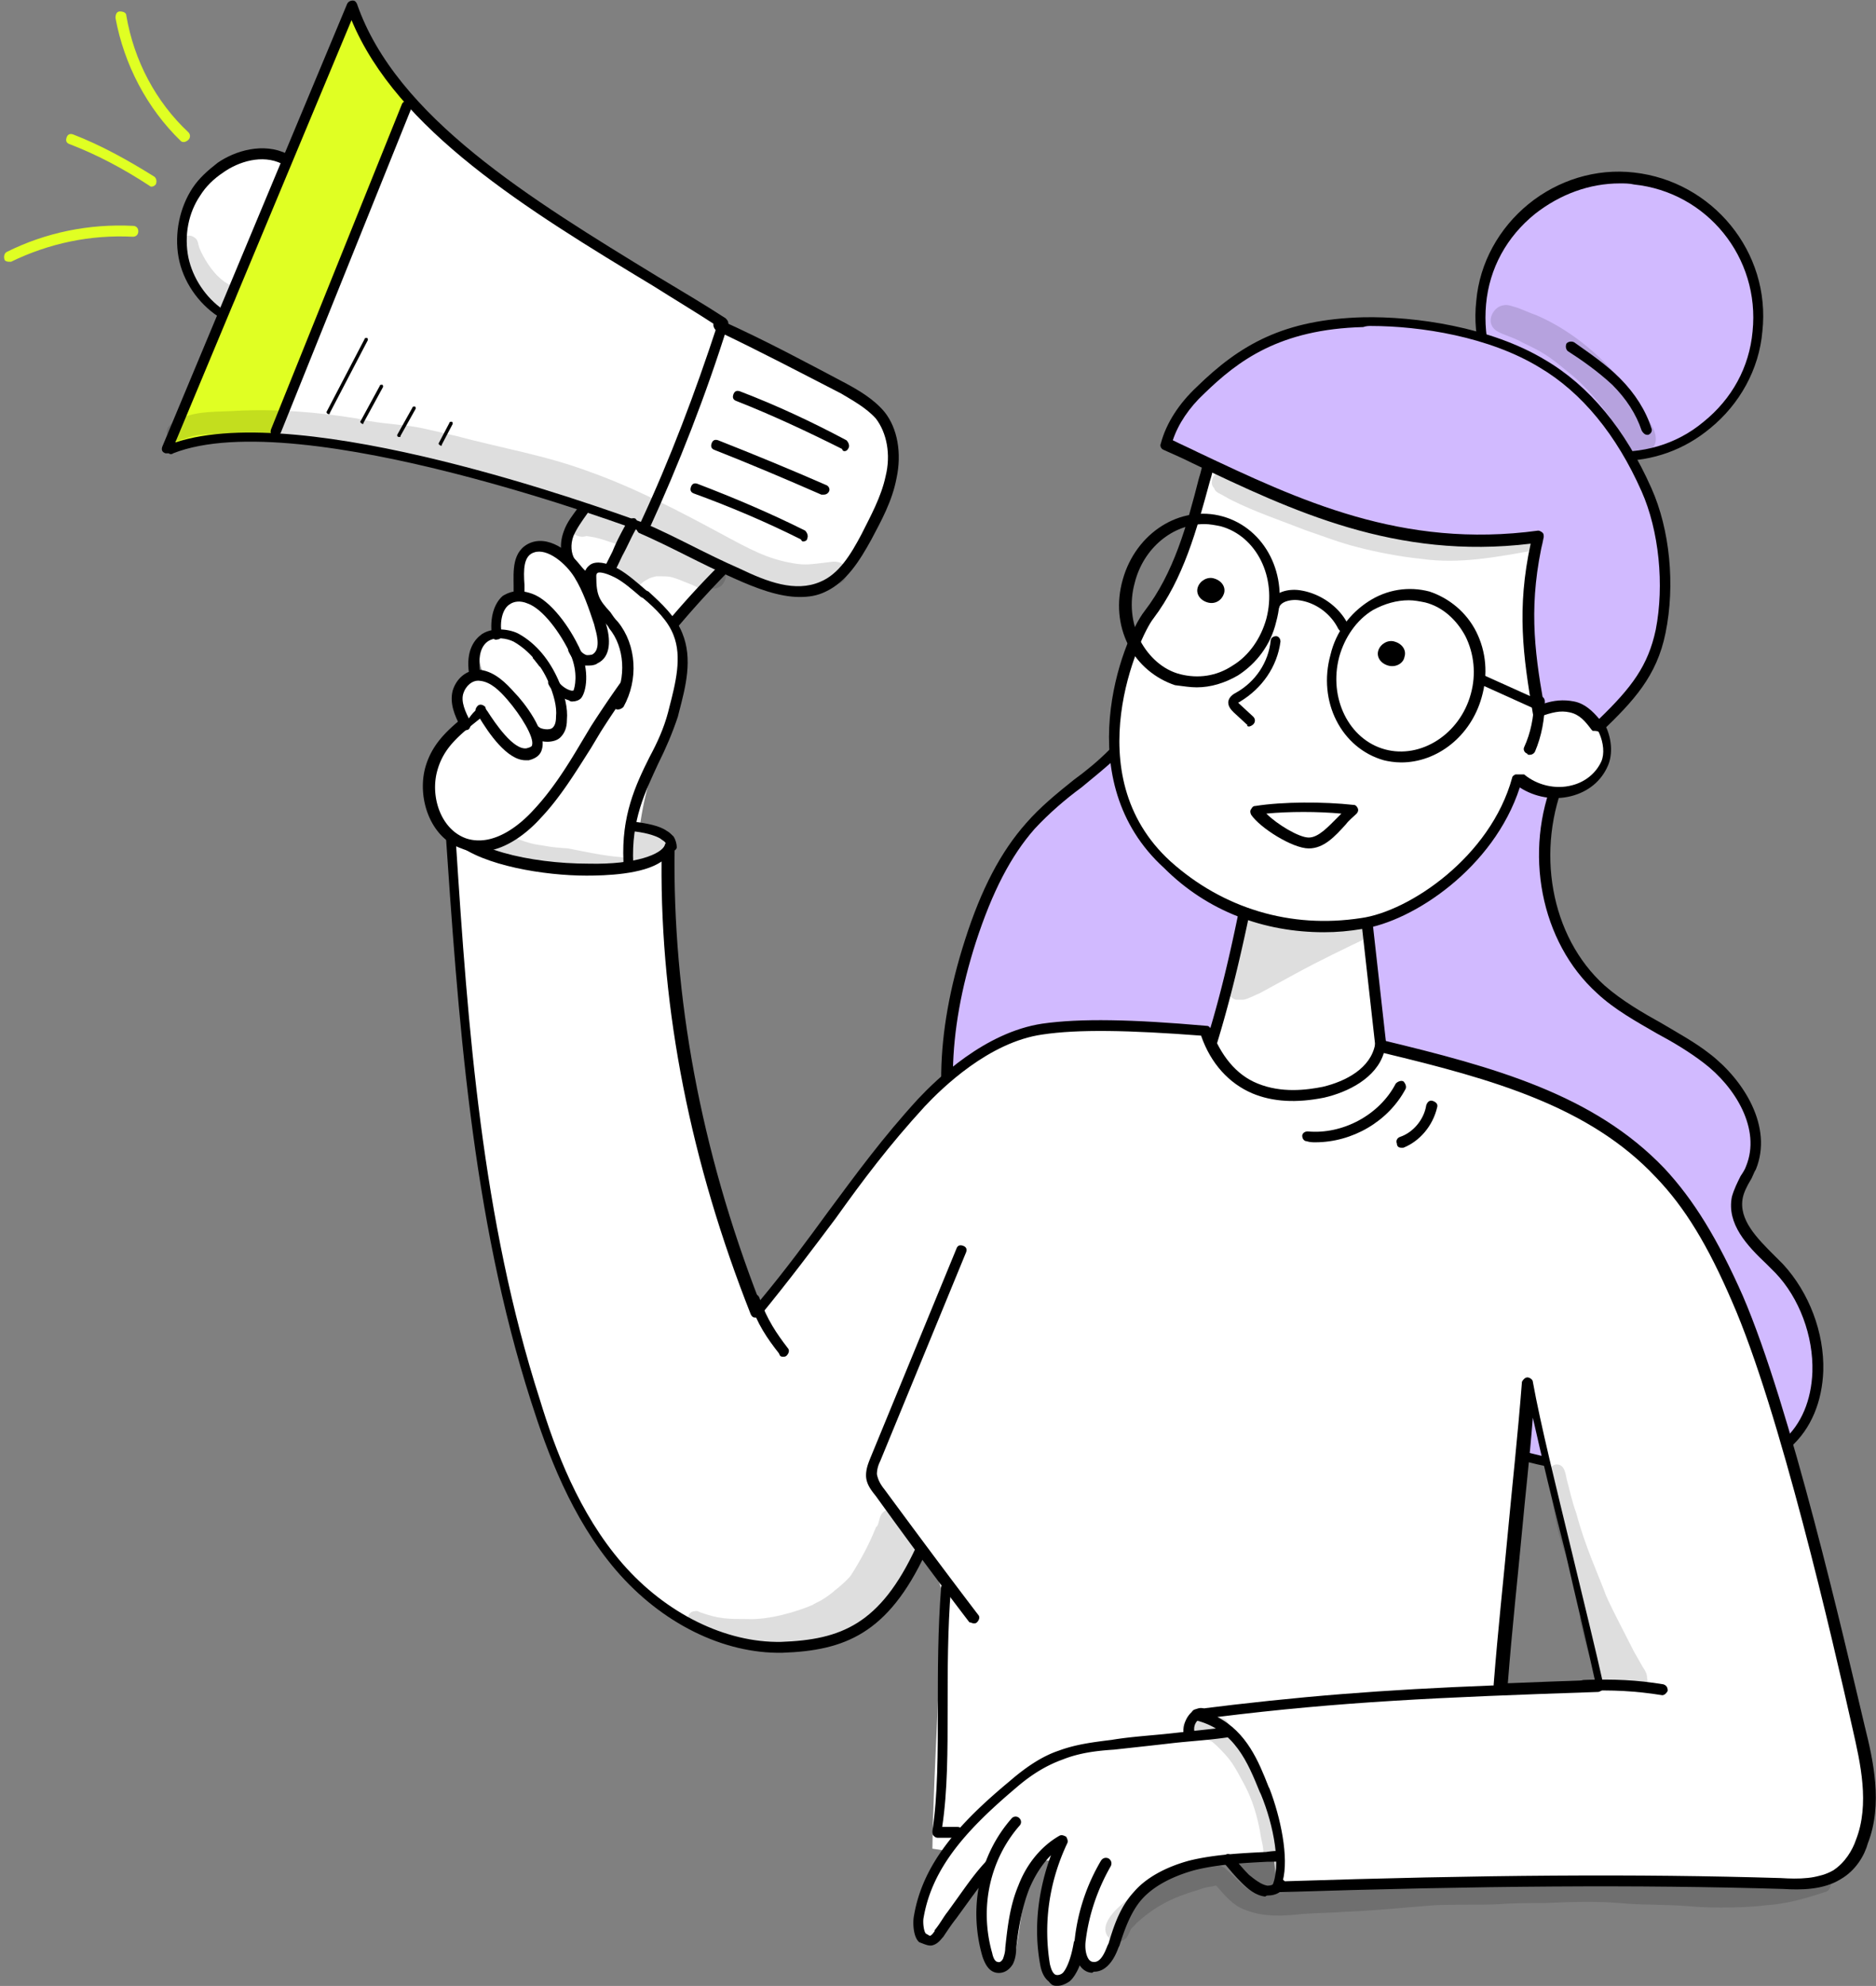 <svg width="414" height="438" fill="none" xmlns="http://www.w3.org/2000/svg"><rect width="100%" height="100%" fill="#808080" stroke="none"/><path d="M344.752 170.557c-6.961 15.603-4.081 35.768 8.642 47.29 6.961 6.242 16.083 9.602 23.525 15.363 7.441 5.762 13.203 15.604 9.602 24.246-.96 2.16-2.401 4.08-2.881 6.481-1.2 6.241 4.801 11.282 9.122 15.843 9.842 10.323 12.243 28.806 1.681 38.649-8.162 7.681-20.885 7.681-32.167 6.721-15.123-1.2-30.967-3.601-43.93-11.522-12.962-7.922-22.084-20.885-27.365-35.048-5.282-14.163-6.722-29.526-6.482-44.649.24-17.284 2.881-35.528 13.203-49.691 10.322-14.163 30.006-22.325 47.05-13.683z" fill="#D1BAFF"/><path d="M371.158 326.59c8.882 0 17.764-1.44 24.005-7.442 4.561-4.08 6.961-10.082 7.202-16.803.24-8.402-3.121-17.284-8.882-23.525l-1.921-1.921c-3.841-3.84-7.921-7.921-6.961-12.722.24-1.201.96-2.641 1.68-3.841.48-.72.72-1.681 1.2-2.401 3.841-9.362-2.64-19.684-10.082-25.445-3.361-2.641-6.961-4.561-10.562-6.721-4.321-2.401-8.882-5.042-12.723-8.402-12.002-10.803-15.363-30.007-8.402-46.09.241-.48 0-1.2-.48-1.44-18.003-9.362-38.408.24-48.25 13.923-8.882 12.002-13.203 28.086-13.443 50.17-.24 17.764 1.921 32.407 6.482 44.89 5.761 15.603 15.603 28.326 27.846 35.767 13.202 8.162 29.286 10.323 44.409 11.763 2.881 0 5.761.24 8.882.24zm-28.086-155.313c-6.962 16.563-3.121 36.488 9.362 47.77 3.841 3.601 8.642 6.241 13.203 8.882 3.6 1.92 7.201 4.081 10.322 6.481 6.961 5.281 12.723 14.643 9.362 22.805-.24.72-.72 1.441-1.2 2.161-.721 1.44-1.441 2.88-1.921 4.561-1.2 6.001 3.361 10.802 7.682 14.883l1.92 1.92c5.281 5.521 8.402 13.923 8.162 21.845-.24 6.241-2.401 11.522-6.481 15.123-7.682 7.202-19.685 7.442-31.207 6.481-14.883-1.2-30.727-3.6-43.449-11.282-11.763-7.202-21.365-19.444-26.886-34.567-4.561-12.243-6.721-26.886-6.481-44.17.24-21.604 4.321-37.208 12.962-48.97 9.602-12.963 28.086-21.845 44.65-13.923z" fill="#000"/><path d="M274.418 98.54c-4.801 24.486-10.562 50.411-28.566 67.695-5.761 5.521-12.723 9.842-18.244 15.843-6.481 7.202-10.322 16.084-13.203 25.446-5.521 17.283-7.681 36.488-.96 53.531 6.721 16.804 24.245 30.247 42.249 28.086 15.843-2.16 28.326-15.603 33.607-30.486 5.281-14.884 4.801-31.447 3.841-47.29-2.881-38.649-8.642-76.577-18.724-112.825z" fill="#D1BAFF"/><path d="M251.373 290.342c1.441 0 2.881 0 4.081-.24 14.883-1.921 28.566-14.163 34.568-31.207 5.521-15.363 5.041-32.167 3.84-47.77-2.88-40.569-9.122-78.497-18.484-112.584-.24-.48-.72-.96-1.2-.96s-.96.48-1.2.96c-5.281 27.126-11.282 50.651-28.326 66.974-2.401 2.401-5.041 4.561-7.682 6.481-3.601 2.881-7.441 6.002-10.562 9.602-5.521 6.242-9.842 14.404-13.443 25.686-6.721 20.884-6.961 39.128-.96 54.252 6.961 17.043 23.285 28.806 39.368 28.806zm23.045-186.76c8.882 32.887 14.643 68.895 17.284 107.543.96 15.363 1.68 31.687-3.841 46.81-5.761 16.323-18.724 27.846-32.647 29.766-16.323 2.161-33.847-9.602-40.809-27.366-5.761-14.643-5.521-32.407.961-52.571 3.6-11.042 7.681-18.964 12.962-24.965 3.121-3.361 6.722-6.482 10.323-9.122 2.64-2.161 5.281-4.321 7.921-6.722 16.564-15.603 22.805-37.928 27.846-63.373z" fill="#000"/><path d="M266.016 234.89c4.321-12.243 6.962-24.965 9.843-39.609 5.761-.96 11.762-1.2 17.523-.24 2.641.241 5.521.961 6.962 3.121.96 1.2 1.2 2.881 1.2 4.561 1.2 10.802 2.4 21.365 3.601 32.167 0 .72.24 1.68 0 2.4-.48 1.201-1.441 1.921-2.641 2.401-11.282 6.241-26.886 4.561-36.488-4.801z" fill="#fff"/><path d="M287.621 244.492c5.281 0 10.562-1.2 15.363-4.081 1.2-.72 2.64-1.68 3.121-3.121.48-.96.24-2.16.24-3.12l-3.601-32.167c-.24-1.44-.48-3.361-1.44-5.041-1.681-2.641-5.041-3.361-7.682-3.601-6.001-.72-12.003-.72-18.004.24-.48 0-.96.48-.96.96-2.881 14.883-5.761 27.366-9.842 39.369-.24.48 0 .96.24 1.2 6.001 6.481 14.163 9.362 22.565 9.362zm-1.921-48.971c2.641 0 5.041.24 7.682.481 2.16.24 4.801.96 6.001 2.64.72 1.2.96 2.641.96 3.841l3.601 32.167c0 .72.24 1.44 0 1.92-.24.72-1.2 1.44-2.16 1.921-10.803 6.001-25.446 4.321-34.568-4.081 3.841-11.763 6.722-23.765 9.602-38.168a53.256 53.256 0 018.882-.721z" fill="#000"/><path d="M266.736 101.903c-3.121 11.762-5.761 24.245-13.443 34.087-4.081 5.281-16.803 36.008 4.081 54.972 11.043 10.082 26.166 15.363 42.969 12.722 11.283-1.68 29.527-14.163 34.328-31.926 6.721 5.281 16.083 3.36 18.964-3.361 1.68-3.841-.48-10.562-5.041-12.243-3.601-1.2-4.081-1.44-7.442-.48 1.44-8.642 3.841-17.284 7.682-26.165-4.561-12.963-16.084-23.526-29.047-31.207-4.32-2.64-8.641-5.041-13.442-6.242-13.443-3.84-36.248-2.16-39.609 9.843z" fill="#fff"/><path d="M292.181 205.604c2.881 0 5.521-.24 8.402-.72 11.282-1.68 29.046-13.443 34.807-31.207 3.361 2.161 7.442 2.881 11.283 1.921 3.841-.96 6.721-3.361 8.162-6.722.96-2.16.96-5.281-.24-8.161-1.201-2.641-3.121-4.801-5.522-5.521-3.12-1.201-4.08-1.441-6.481-.961 1.68-8.882 4.081-16.563 7.442-24.245.24-.24.24-.48 0-.96-5.282-14.643-18.964-25.445-29.527-31.927-3.6-2.16-8.401-4.8-13.683-6.481-9.842-2.64-25.205-2.88-34.087 2.16-3.841 2.16-6.001 5.041-6.961 8.402-.48 1.44-.721 2.881-1.201 4.321-2.64 10.322-5.521 20.884-12.002 29.286-5.041 6.482-16.804 37.448 4.321 56.652 9.602 9.602 22.084 14.163 35.287 14.163zm42.729-34.807h-.48c-.48.24-.72.48-.72.72-4.801 17.524-22.805 29.526-33.367 30.967-15.603 2.4-30.487-2.161-42.009-12.483-21.124-19.204-6.721-49.931-3.841-53.531 6.722-8.882 9.602-19.685 12.483-30.247.48-1.44.72-2.88 1.2-4.321.72-2.88 2.641-5.04 6.001-6.961 8.402-4.801 23.045-4.561 32.407-1.92 5.041 1.44 9.602 4.08 13.203 6.24 10.082 6.242 23.285 16.324 28.326 30.247-3.601 8.162-6.001 16.564-7.681 26.166 0 .48 0 .72.48.96.24.24.72.48 1.2.24 3.121-.72 3.361-.72 6.721.48 1.681.72 3.121 2.16 4.081 4.321.96 2.16 1.2 4.561.48 6.241-1.2 2.641-3.6 4.561-6.481 5.281-3.601.961-7.682 0-10.562-2.4h-1.441z" fill="#000"/><path d="M147.909 187.6c.24-1.2-.48-2.16-1.44-2.881-.96-.72-1.92-.96-3.121-1.2-12.962-3.361-26.645-4.081-39.848-2.64-1.2.24-2.881.72-2.881 1.92 0 .48.48 1.2.72 1.68 2.401 2.881 6.242 4.321 9.843 5.282 10.322 3.12 21.364 4.08 31.926 1.2 1.441-.72 4.321-1.201 4.801-3.361z" fill="#fff"/><path d="M309.225 168.155c7.921 0 15.363-5.761 17.763-14.403 1.441-5.041.961-10.082-1.2-14.403-2.16-4.321-6.001-7.441-10.322-8.882-4.561-1.2-9.362-.48-13.443 2.161-4.081 2.64-7.201 6.721-8.402 11.762-2.88 10.323 2.401 20.645 11.763 23.285.96.24 2.4.48 3.841.48zm1.68-35.767c1.2 0 2.401.24 3.601.48 3.841.96 6.961 3.841 8.882 7.442 1.92 3.84 2.4 8.401 1.2 12.722-2.401 8.882-11.042 14.403-18.964 12.243-7.922-2.161-12.483-11.283-10.082-20.405 1.2-4.32 3.841-8.161 7.441-10.322 2.641-1.44 5.281-2.16 7.922-2.16zm-46.81 19.205c3.12 0 6.241-.96 9.122-2.641 4.081-2.64 7.201-6.721 8.401-11.762 2.881-10.322-2.4-20.645-11.762-23.285-9.362-2.641-19.204 3.601-22.085 13.923-1.44 5.041-.96 10.082 1.201 14.403 2.16 4.321 6.001 7.442 10.322 8.882 1.92.24 3.36.48 4.801.48zm1.68-36.008c1.2 0 2.401.24 3.601.48 7.922 2.161 12.483 11.283 10.082 20.405-1.2 4.321-3.841 8.161-7.442 10.322-3.6 2.4-7.681 2.881-11.522 1.92-3.841-.96-6.961-3.841-8.882-7.441-1.92-3.841-2.4-8.402-1.2-12.723 1.92-7.682 8.402-12.963 15.363-12.963z" fill="#000"/><path d="M107.821 157.834a33538.5 33538.5 0 005.761-6.482c3.361-3.84 6.722-7.681 9.843-11.522.24 0 .72 0 .96.24 1.92-1.68 5.281-2.4 8.161-1.92 1.441 1.68 3.361 3.12 5.282 4.561.72.48 1.44 1.2 2.16 1.44.48.24.96.48 1.44.96.24.24.24.24.48.24.241 0 .241.24.481.24 1.68.96 3.12 2.161 4.801 3.361.48.24.96.48 1.2.24v.48c.48 1.44 1.2 7.442-2.641 15.843-3.6 8.162-5.041 17.524-5.281 25.686-7.681 2.4-13.443-.24-21.604-1.68-3.121-.48-6.242-1.201-8.642-2.161-2.401-8.642-4.081-17.524-5.521-26.405l3.12-3.121z" fill="#fff"/><path d="M357.477 100.702c-16.97 0-30.727-13.757-30.727-30.726 0-16.97 13.757-30.727 30.727-30.727 16.969 0 30.726 13.757 30.726 30.727s-13.757 30.726-30.726 30.726z" fill="#D1BAFF"/><path d="M357.475 101.662c7.202 0 14.164-2.4 19.925-7.202 6.481-5.281 10.802-12.963 11.522-21.364 1.921-17.524-11.042-33.128-28.326-35.048-8.402-.96-16.803 1.68-23.285 6.962-6.481 5.28-10.802 12.962-11.522 21.364-.96 8.402 1.68 16.804 6.961 23.285 5.281 6.481 12.963 10.802 21.365 11.523 1.2.48 2.4.48 3.36.48zm0-61.213c.961 0 2.161 0 3.121.24 16.084 1.68 27.846 16.083 26.166 32.407-.72 7.921-4.561 14.883-10.803 19.924-6.001 5.04-13.683 7.201-21.604 6.481-7.922-.72-14.883-4.56-19.924-10.802-5.041-6.001-7.202-13.683-6.482-21.605.72-7.921 4.561-14.883 10.802-19.924 5.522-4.32 12.003-6.721 18.724-6.721z" fill="#000"/><path d="M339.711 156.634c-2.401-14.163-3.601-24.005-.24-38.648-33.127 4.561-57.132-8.642-82.098-20.405 1.201-4.56 4.081-8.642 7.442-12.002 8.642-8.162 17.764-14.643 36.008-14.883 12.722-.24 28.566 2.64 39.368 9.121 10.802 6.482 18.244 17.044 23.045 27.846 3.841 8.642 5.281 20.645 3.121 31.207-1.921 8.882-6.482 14.163-13.683 21.124-1.681-1.92-3.121-3.84-5.762-4.56-2.4-.481-4.32.24-7.201 1.2z" fill="#D1BAFF"/><path d="M352.914 161.435c.24 0 .48 0 .72-.24 6.721-6.482 12.002-12.003 13.923-21.605 2.16-10.562.96-22.805-3.121-31.927-5.761-12.963-13.683-22.565-23.525-28.326-12.003-7.201-28.566-9.602-40.089-9.362-17.523.48-27.125 6.001-36.727 15.363-3.841 3.601-6.722 7.922-7.922 12.483-.24.48 0 1.2.72 1.44 2.16.961 4.321 1.921 6.241 2.881 22.085 10.562 44.89 21.365 74.656 17.764-3.12 14.403-1.68 24.725.48 37.448 0 .24.24.72.48.72.241.24.721.24.961 0 2.88-.96 4.561-1.44 6.721-.96 2.161.48 3.361 1.92 4.801 3.841l.24.24c.72 0 .96 0 1.441.24 0 0 0-.24 0 0zm-50.411-89.54c11.042 0 26.165 2.401 37.208 9.123 9.362 5.52 17.043 14.883 22.564 27.365 3.841 8.642 5.042 20.645 3.121 30.487-1.68 7.922-5.281 12.723-12.482 19.684-1.441-1.68-3.121-3.361-5.522-3.841-2.4-.48-4.561-.24-6.721.48-2.161-12.242-3.361-22.324 0-36.728 0-.48 0-.72-.24-.96s-.72-.48-.96-.48c-30.007 4.081-52.812-6.721-75.136-17.284-1.921-.96-3.601-1.68-5.522-2.64 1.201-3.6 3.601-7.202 6.962-10.322 7.442-7.202 16.563-14.163 35.047-14.643.721-.24 1.201-.24 1.681-.24z" fill="#000"/><path d="M138.31 151.112c.24-3.36-.72-6.721-2.881-9.602-1.2-1.68-2.88-3.12-3.841-5.041-.96-1.92-.96-4.561.721-5.761 1.2-.72 2.64-.72 3.84-.48 3.361.72 6.242 3.121 8.642 5.761 1.441 1.681 3.121 3.121 3.841 5.281.72 1.681 1.2 3.841 1.44 5.762 0 1.2.24 2.4-.24 3.6-.72 1.441-2.16 2.401-3.6 3.361-1.681.72-3.361 1.44-5.041 1.2-1.921-.72-3.121-2.4-2.881-4.081z" fill="#fff"/><path d="M288.82 187.12c3.36 0 5.761-2.641 8.161-5.281.721-.96 1.681-1.68 2.401-2.401.24-.24.48-.72.24-1.2s-.48-.72-.96-.72c-6.482-.72-15.604-.72-21.605.24-.48 0-.72.24-.96.72-.24.24-.24.72 0 1.2 1.92 2.881 9.122 7.442 12.723 7.442zm7.201-7.682l-.72.721c-2.16 2.16-4.321 4.561-6.481 4.561-2.161 0-6.962-2.881-9.362-5.282 5.041-.48 11.282-.48 16.563 0z" fill="#000"/><path d="M331.309 371.24c2.161-24.486 4.081-42.009 6.242-66.495 2.88 16.564 12.002 49.451 15.603 67.215-35.288 1.2-58.333 2.16-88.819 6.241 5.761 4.561 10.562 10.802 13.203 17.284 2.64 6.721 3.601 13.923 4.321 20.884 37.688-1.2 74.656-1.92 111.624-.72 4.08.24 8.641.24 12.002-1.92 2.641-1.681 4.561-4.321 5.521-7.202 3.121-7.922 1.201-16.803-.72-25.205-5.761-24.726-16.803-71.295-26.886-94.58-4.321-10.083-9.602-19.685-17.043-27.606-15.844-16.564-39.129-22.565-61.933-27.846-.961 5.521-6.962 8.882-12.483 10.322-5.041 1.2-10.322 1.2-15.123-.96-4.801-1.921-8.642-6.002-11.043-12.723-17.283-1.68-28.326-1.44-36.007-.48-10.082 1.44-19.925 8.882-26.646 16.323-14.163 15.364-21.365 28.326-36.248 46.09-12.722-32.167-20.164-66.494-19.444-102.502-3.121 7.202-43.929 6.482-48.25-5.041 2.88 42.729 5.761 86.179 18.724 126.987 4.081 13.203 9.602 26.166 18.484 36.728 8.882 10.562 22.084 18.004 36.007 17.764 13.683-.48 22.565-4.081 31.447-21.124 1.44 2.4 3.121 4.801 3.841 7.681 0 18.244-1.68 39.609-1.92 57.372 40.568 6.482 83.297.961 124.106-1.68.96-12.483.72-24.485 1.44-34.807z" fill="#fff"/><path d="M309.943 144.87c.48-1.44-.48-2.88-2.16-3.36-1.44-.48-3.121.48-3.601 1.92s.48 2.881 2.161 3.361c1.68.48 3.36-.48 3.6-1.921zm-39.846-13.922c.48-1.44-.48-2.881-2.16-3.361-1.441-.48-3.121.48-3.601 1.921-.48 1.44.48 2.88 2.16 3.36 1.681.481 3.121-.48 3.601-1.92zm-58.812 274.379c.72 0 1.2-.48 1.2-1.2s-.48-1.2-1.2-1.2h-3.361c1.201-7.922 1.201-16.804 1.201-26.166 0-8.402 0-17.284.72-26.405 0-.721-.48-1.201-.96-1.201-.721 0-1.201.48-1.201.96-.72 9.362-.72 18.244-.72 26.646 0 9.842 0 19.204-1.2 27.126 0 .24 0 .72.24.96s.48.48.96.48h4.321zm64.332-245.092c.24 0 .72-.24.96-.481.48-.48.48-1.2 0-1.68l-3.12-2.881-.24-.24c.24 0 .48-.24.48-.24 4.801-2.88 8.161-7.681 8.881-13.202 0-.721-.48-1.201-.96-1.201-.72 0-1.2.48-1.2.96-.48 4.802-3.361 9.122-7.682 11.523-.48.24-1.68.96-1.68 2.16 0 .961.72 1.681 1.2 2.161l3.121 2.88c-.48 0 0 .241.24.241z" fill="#000"/><path d="M285.46 408.687c-7.442 0-15.123.961-22.325 2.881-2.64.72-5.041 1.44-7.441 2.641-4.801 2.88-7.922 7.921-9.602 13.442-.481 1.201-.721 2.641-1.441 3.841-.72 1.2-1.92 2.161-3.12 2.161-1.441 0-2.641-1.201-2.161-2.401-.72.96-1.2 2.161-1.68 3.361-.48 1.2-1.441 2.16-2.641 2.4-2.16.481-3.841-1.92-4.561-4.08-.96-3.601-.72-7.442 0-11.283.96-5.281 2.401-10.322 4.801-15.123-4.321 1.68-7.201 6.001-8.642 10.562-1.44 4.561-1.68 9.362-2.64 13.923-.48 1.681-1.44 3.841-3.361 3.601-1.44-.24-2.16-1.68-2.64-2.881-1.921-6.481-.721-13.202.48-19.924-3.841 3.601-6.242 8.402-8.882 12.723-.48.96-1.201 1.92-1.921 2.4-.96.72-2.16.96-2.88.24-.96-.72-1.201-2.16-1.201-3.36 0-7.922 4.801-15.124 10.083-20.885 4.561-5.041 9.842-9.842 15.843-13.203 6.001-3.36 12.723-5.521 19.684-5.521 7.682-.96 15.364-2.16 23.045-3.12 1.44-.241 2.881-.241 4.081.24.72.48 1.44.96 1.92 1.68 5.282 7.442 8.162 16.804 7.202 25.685z" fill="#fff"/><path d="M296.503 139.59c.24 0 .24 0 .48-.24.48-.24.72-.96.48-1.68-1.921-3.841-6.001-6.722-10.322-7.442-2.641-.48-6.002.24-6.962 2.881-.24.72 0 1.2.72 1.44s1.201 0 1.441-.72c.48-1.2 2.64-1.681 4.321-1.44 3.6.48 6.961 2.88 8.641 6.241.48.72.961.96 1.201.96zm42.247 16.803c.48 0 .96-.24.96-.72.24-.48 0-1.2-.48-1.44l-12.242-5.521c-.48-.24-1.201 0-1.441.48s0 1.2.48 1.44l12.243 5.521c.24.241.48.24.48.24zm-97.22 278.46c2.161 0 4.081-1.921 5.281-5.281l.24-.48c1.201-3.841 2.641-7.682 5.041-10.323 2.401-2.64 6.242-4.801 11.283-6.241 5.521-1.44 12.002-1.68 16.323-1.92 1.44 0 2.641 0 3.601-.24.72 0 1.2-.72.96-1.201 0-.72-.72-1.2-1.2-.96-.96 0-2.161 0-3.601.24-4.561.24-11.282.48-17.043 1.921-5.282 1.44-9.603 3.84-12.243 6.961-2.881 3.121-4.321 7.202-5.521 11.283l-.24.48c-.48 1.2-1.441 3.84-3.121 3.6-.48 0-.72-.24-.96-.48-.72-.96-.96-2.64-.72-4.321.72-5.761 2.64-11.282 5.521-16.323.24-.48.24-1.2-.48-1.68-.48-.24-1.201-.24-1.681.48a43.55 43.55 0 00-5.761 17.043c-.24 1.921 0 4.561 1.2 6.242.721.96 1.681 1.44 2.641 1.44.24-.24.48-.24.48-.24z" fill="#000"/><path d="M233.367 437.973c.96 0 1.92-.48 2.641-.96 1.44-1.2 2.88-4.081 3.36-8.161 0-.721-.24-1.201-.96-1.441-.72 0-1.2.24-1.44.96-.72 4.321-1.921 6.242-2.401 6.722-.48.48-1.44.72-1.92.24s-.72-1.2-.96-2.161c-1.441-8.881-.24-18.003 3.84-26.645.24-.48 0-.96-.24-1.441-.48-.24-.96-.48-1.44-.24-3.841 2.161-7.201 6.002-9.122 11.043-1.92 4.561-2.4 9.362-2.88 13.683 0 .96-.241 1.68-.481 2.4-.24.48-.72.96-1.2.72-.48 0-.96-.72-1.2-1.92-2.881-10.082-.48-20.644 6.001-28.086.48-.48.48-1.2 0-1.68a1.158 1.158 0 00-1.68 0c-7.202 8.161-9.602 19.684-6.482 30.486.721 2.16 1.681 3.361 3.121 3.601 1.68.24 2.881-.72 3.601-1.921.48-.96.72-2.16.72-3.36.48-4.321 1.2-8.882 2.881-13.203 1.2-2.881 2.88-5.521 4.801-7.442-2.881 7.922-3.841 16.084-2.401 24.005.24 1.441.72 2.881 1.921 3.841.72.96 1.2.96 1.92.96z" fill="#000"/><path d="M205.281 429.092h.241c1.44-.24 2.16-1.441 2.64-1.921.96-1.44 1.921-2.88 2.881-4.081 3.841-5.281 5.521-7.681 8.162-10.802.48-.48.48-1.2 0-1.68a1.161 1.161 0 00-1.681 0c-2.881 3.121-4.561 5.761-8.402 11.042-.96 1.2-1.68 2.641-2.88 4.081v.24c-.24.24-.48.72-.961.96-.24 0-.48-.24-.96-.48-.48-.48-.72-2.64-.48-3.601 1.921-11.042 9.602-19.444 20.405-28.566 3.6-3.12 6.961-5.041 10.322-6.241 3.601-1.44 7.441-1.92 11.282-2.16 4.321-.481 8.882-.961 12.963-1.441 4.321-.48 8.882-.72 13.203-1.44.72 0 1.2-.72.96-1.2 0-.72-.72-1.201-1.2-.961-4.321.481-8.882.961-13.203 1.441-4.321.48-8.882.72-13.203 1.44-3.841.48-7.922.96-11.762 2.401-3.601 1.2-7.202 3.6-10.803 6.721-11.282 9.362-19.204 18.244-21.124 29.766-.24 1.201-.24 4.561 1.2 5.762.72.24 1.68.72 2.4.72zm9.604-71.056c.24 0 .48 0 .72-.24.48-.48.72-1.2.24-1.68-6.962-9.122-13.923-18.484-20.645-27.606-.96-1.2-1.44-2.16-1.68-3.361 0-.96.24-1.92.72-2.88l18.964-46.09c.24-.72 0-1.2-.72-1.44s-1.2 0-1.44.72l-18.964 46.09c-.48 1.2-.96 2.4-.96 3.841 0 1.92 1.2 3.36 2.16 4.56a1193.064 1193.064 0 0020.644 27.846c.24 0 .721.24.961.24z" fill="#000"/><path d="M281.138 375.56c9.842-.96 19.684-1.681 29.526-2.641l14.403-1.44c2.161-.24 4.321-.24 6.242-.48v1.2c6.961-.24 14.163-.48 22.084-.72-.72-3.601-1.68-7.682-2.88-12.243h7.441c15.844 0 31.687 0 47.53.48 1.921 7.922 3.601 15.124 5.042 21.125 1.92 8.402 3.84 17.284.72 25.205-1.201 2.881-2.881 5.521-5.521 7.202-3.601 2.16-7.922 2.16-12.003 1.92-36.728-1.2-73.456-.48-110.904.72.48-4.561.24-8.881-.96-13.202-1.2-3.841-2.64-7.922-4.561-11.523-1.68-3.601-4.321-6.721-6.961-9.602-1.441-1.68-3.121-3.121-4.561-4.561 5.041-.48 10.322-.96 15.363-1.44z" fill="#fff"/><path d="M282.098 417.329c45.13-1.44 79.457-1.68 111.384-.72 3.841.24 8.882.24 12.723-2.16 3.36-1.921 5.281-5.281 6.001-7.922 3.361-8.642 1.2-18.244-.72-25.925-4.561-19.204-16.324-70.335-26.886-94.821-5.521-12.482-10.802-21.124-17.284-28.086-15.603-16.323-37.448-22.324-62.413-28.326-.24 0-.72 0-.96.24-.24.241-.48.481-.48.721-.96 5.281-6.482 8.161-11.523 9.362-3.6.72-9.122 1.44-14.403-.721-4.801-1.92-8.161-6.241-10.322-12.002-.24-.48-.48-.72-.96-.72-16.324-1.441-27.846-1.681-36.248-.48-12.723 1.92-23.285 12.242-27.366 16.563-7.921 8.642-13.683 16.564-19.924 24.965-4.561 6.242-9.122 12.483-15.123 19.685-12.963-33.367-19.204-67.215-18.724-100.102 0-.48-.48-1.2-.96-1.2s-1.201.24-1.201.72c-.72 1.921-6.241 4.321-16.803 4.081-12.963 0-27.366-3.361-29.286-9.122-.24-.48-.72-.96-1.44-.72-.48 0-.96.72-.96 1.2 2.88 42.249 5.76 85.939 18.963 127.227 3.601 11.283 8.882 25.686 18.724 37.208 10.082 11.763 23.765 18.484 36.728 18.244 13.683-.48 23.285-4.081 31.687-22.084.24-.481 0-1.201-.48-1.681-.481-.24-1.201 0-1.681.48-7.921 17.044-16.563 20.405-29.766 20.885-12.243.24-25.446-6.242-35.048-17.284-9.602-11.042-14.883-25.205-18.244-36.248-12.722-39.608-15.843-81.617-18.483-122.666 6.001 5.041 19.684 7.202 28.806 7.202 4.081 0 12.482-.24 16.563-3.121-.24 32.887 6.482 66.494 19.684 99.861.24.48.481.72.961.72s.72 0 1.2-.48c6.481-7.921 11.522-14.643 16.563-21.364 6.002-8.402 11.763-16.084 19.685-24.725 3.84-4.081 14.163-14.163 25.925-15.844 7.922-1.2 19.204-.96 35.048.24 2.16 6.242 6.241 10.562 11.282 12.723 4.561 1.92 9.842 2.16 15.843.96 5.282-1.2 11.523-4.321 13.203-9.842 24.005 5.761 45.37 11.763 60.013 27.366 6.481 6.721 11.522 15.123 16.804 27.366 10.562 24.005 22.324 75.136 26.645 94.34 1.681 7.441 3.841 16.563.72 24.485-.72 2.16-2.4 5.041-5.041 6.721-3.36 1.921-7.681 1.921-11.522 1.681-31.687-.96-65.534-.72-109.944.72 1.441-5.281-.48-14.163-2.88-20.404l-.24-.481c-2.161-5.521-4.801-12.002-11.283-15.363 27.126-3.36 48.491-4.321 84.018-5.521.24 0 .72-.24.961-.48.24-.24.24-.72.24-.96-1.681-7.682-4.321-18.244-6.962-29.286-3.361-13.923-6.961-28.327-8.642-37.689 0-.48-.72-.96-1.2-.96s-.96.48-1.2.96c-.961 12.243-2.161 23.045-3.121 33.368-.96 10.322-2.16 21.124-3.121 33.367v.24c-24.725.96-42.969 2.4-65.774 5.281-.48 0-.96.48-.96 1.2 0 .48.24.96.96 1.2 8.642 2.161 11.523 9.362 14.163 15.844l.24.48c2.881 6.961 4.561 16.083 2.401 20.404-.24.48-.24.72 0 1.2.72-.24.96 0 1.44 0zm69.855-46.81c-6.961.241-13.203.481-19.204.721.96-12.243 2.16-23.045 3.121-33.367.72-7.922 1.68-16.084 2.4-25.206 1.921 8.642 4.561 19.444 7.202 29.767 2.4 10.562 4.801 20.404 6.481 28.085z" fill="#000"/><path d="M262.414 383.482c.72 0 1.2-.721 1.2-1.441-.24-.96 0-1.92.72-2.64l.48-.48c.721.24 1.201-.24 1.441-.72.24-.721-.24-1.201-.721-1.441-.96-.24-2.16.24-3.12 1.441-.96 1.2-1.44 2.88-1.2 4.56 0 .241.48.721 1.2.721zm17.522 34.567c1.44 0 3.121-.721 3.601-2.161.24-.72 0-1.2-.72-1.44s-1.201 0-1.441.72c-.24.48-.96.72-1.68.72-1.44-.24-2.881-1.44-4.081-2.4-1.2-1.201-2.4-2.641-3.601-4.081-.48-.48-1.2-.72-1.68-.24s-.72 1.2-.24 1.68c1.2 1.44 2.4 2.881 3.841 4.321 1.44 1.44 3.12 2.881 5.281 3.121.24-.24.48-.24.72-.24zM148.15 187.84c.48 0 1.2-.48 1.2-.96 0-.72-.24-1.68-.72-2.401-.48-.48-.961-.96-1.441-1.2-1.68-1.2-4.321-1.68-7.921-2.16-.721 0-1.201.48-1.201.96 0 .72.48 1.2.961 1.2 3.12.24 5.521.96 6.721 1.68.24.241.72.481.96.721s.24.48.24.72c0 .96.48 1.44 1.201 1.44 0 0-.241 0 0 0zm-48.252-4.321c.721 0 1.201-.48 1.201-1.2 0 0 0-.24.24-.24.24-.24.48-.24.96-.48.96-.24 2.16-.48 3.121-.48.72 0 1.2-.48 1.2-1.2 0-.721-.48-1.201-1.2-1.201-1.441 0-2.641.24-3.841.48-.48.24-1.201.48-1.68.961-.72.48-.96 1.44-.96 2.16-.24.72.24 1.2.96 1.2zm190.362 68.414c8.162 0 16.084-4.561 19.925-11.762.24-.48 0-1.2-.48-1.681-.481-.24-1.201 0-1.681.481-3.601 6.961-11.762 11.282-19.444 10.562-.72 0-1.2.48-1.2.96 0 .72.48 1.2.96 1.2.72.24 1.44.24 1.92.24zm18.965 1.201h.48c3.6-1.44 6.481-4.801 7.441-8.882.24-.72-.24-1.2-.96-1.44s-1.2.24-1.44.96c-.48 3.121-2.881 6.001-5.761 6.961-.721.24-.961.961-.721 1.441 0 .72.48.96.961.96zM363.477 95.9h.24c.72-.24.96-.96.72-1.44-1.2-3.84-3.601-7.681-6.961-11.042-3.121-3.12-6.722-5.521-10.083-7.922-.48-.24-1.2-.24-1.68.24-.24.48-.24 1.2.24 1.68 3.361 2.16 6.721 4.561 9.842 7.442 3.121 3.12 5.281 6.481 6.482 10.082.24.48.72.96 1.2.96zM172.876 299.224c.24 0 .48 0 .72-.24.48-.481.72-1.201.24-1.681-2.4-3.12-4.561-6.241-6.241-11.042-.24-.72-.96-.96-1.441-.72-.72.24-.96.96-.72 1.44 1.681 5.041 3.841 8.162 6.482 11.522.24.721.48.721.96.721zm193.961 74.655c.48 0 .96-.48 1.2-.96 0-.72-.24-1.201-.96-1.441-5.761-.96-11.042-1.2-17.524-.96-.72 0-1.2.48-1.2 1.2 0 .721.48 1.201 1.2 1.201 6.241-.24 11.283 0 17.284.96-.24 0-.24 0 0 0zm-29.286-207.404c.48 0 .96-.24 1.2-.72 1.44-3.36 2.161-7.201 2.161-11.042 0-.72-.481-1.2-1.201-1.2-.72 0-1.2.48-1.2 1.2 0 3.361-.72 6.961-2.16 10.082-.241.48 0 1.2.72 1.44 0 .24.24.24.48.24z" fill="#000"/><path opacity=".129" d="M331.789 67.334c.96-.24 1.92.24 2.88.48 1.441.48 2.881 1.2 4.321 1.68 8.402 3.602 15.363 9.843 20.885 17.044 1.44 1.92 2.64 4.081 3.84 6.002.721 1.2 1.681 2.64 1.681 4.08.24 3.601-5.041 4.801-6.482 1.44-2.4-5.04-8.161-12.482-12.962-16.083-4.321-3.6-5.521-4.32-10.082-6.481-1.201-.72-2.641-1.2-3.841-1.68-1.201-.48-2.401-.96-2.881-2.16-.72-1.681.72-4.082 2.641-4.322zm-63.372 36.968c.72-.72 1.92-.72 2.88-.24.24.24 1.921.96 2.401 1.2 2.64 1.2 5.041 2.64 7.682 3.841 5.041 1.92 10.082 4.321 15.123 5.761 6.241 1.92 12.002 3.121 19.684 4.081 6.721.72 12.243.24 19.684-1.2 1.2-.24 2.641-.721 3.841 0 1.44.96.96 3.36-.96 3.6-8.162 1.441-16.564 3.121-24.966 1.921-4.801-.48-9.842-1.441-14.403-2.641-3.84-.96-7.441-2.4-11.042-3.601-5.521-2.16-11.282-4.08-16.564-6.721-.96-.48-1.68-.96-2.64-1.44-.48-.24-.96-.48-1.2-1.201-.961-.96-.48-2.4.48-3.36zm2.16 112.824c.24-.96.48-1.92.96-3.12.72-1.921 1.2-3.841 1.68-5.761.481-1.921.961-3.601 1.441-5.522v-.48c0-.24 0-.24.24-.48.24-.48 0-.72-.24-.96 1.2-.96 2.88.24 4.321.96.96.48 2.16.96 4.081 1.44 1.68.481 7.201.721 8.641.961.48.24.961.48 1.201.96.96-.48 1.92-.72 2.88-1.2.72-.24 1.2-.481 1.921-.721 1.44 0 2.88 0 4.321-.24v1.201c0 .24 0 .24.24.48.24.48.48 1.2.48 1.68-.24 0-.24.24-.48.24-5.522 2.641-11.043 5.281-16.324 8.162l-7.922 4.321c-1.2.48-2.4 1.2-3.6 1.44h-1.681c-.96-.24-1.44-.96-1.68-1.68-.24-.24-.24-.48-.48-.72-.24 0-.24-.481 0-.961zm-117.625 138.27c1.2-.24.96 0 1.68.24 4.081 1.44 6.001 1.44 10.322 1.44 4.801.24 11.043-1.68 14.403-3.12.24-.24 1.921-.96 2.161-1.201.48-.24 2.16-1.44 2.64-1.92 1.201-.96 2.641-2.16 3.601-3.361 2.161-3.36 4.081-6.961 5.521-10.562 0 0 0-.24.24-.24.48-.72.48-1.92.961-2.641.24-.48.72-.72.96-.96l.96.96c0 .241 0 .481.24.481.48.24.72.72.96.96 1.921 2.16 3.601 4.561 5.281 6.961 0 .24-.24.48-.24.72-.96 1.441-1.92 2.881-3.12 4.321-2.641 5.522-6.242 10.803-12.243 12.723-4.081 1.2-8.402 1.68-12.483 2.161-2.64.24-5.041-.241-7.681-.241-1.921 0-3.841-.24-5.761 0-1.201 0-2.401.241-3.361-.24-.96-.24-1.44-1.2-1.44-2.16-.961-.24-1.921-.48-2.641-.96-.72-.24-1.44-.48-1.92-.96-.481-.961 0-2.161.96-2.401zM99.899 181.839c.24-.72.72-1.2 1.44-1.44h.48c.24-1.2 1.921-1.68 2.881-.72.72.96 1.44 1.92 2.401 2.641l.72.72c1.2.48 2.88.96 4.801 1.44 2.16.72 4.321 1.68 6.721 1.92 2.641.481 2.881.481 6.001.721 2.641.48 7.922 1.68 11.763 1.92 4.801 1.2-1.44-7.922 2.64-7.202.961.241 3.841.481 5.522 1.441.48.48 1.2.72 1.68 1.44v.24h.24c1.68.24 2.401 2.641.72 3.601-4.321 2.16-8.882 3.601-13.683 3.601-1.68 0-3.36-.24-4.801-.24h-4.801c-3.36-.24-6.481-.961-9.602-1.681h-.24.48-.48c-.24 0-.24 0 0 0-1.44-.24-2.88-.48-4.321-.96-4.081-1.44-8.402-3.121-9.602-5.041-.24-.24-.48-.48-.48-.96-.48-.24-.72-.72-.48-1.441zm15.843-32.647c-.24 0-.24 0 0 0-.48-.48-.72-.48 0 0zm15.365 6.961s.238 0 0 0c0 0 0 .238 0 0z" fill="#000"/><path d="M159.434 125.906c-11.523 12.483-22.085 26.166-31.447 40.329-5.041 7.441-10.322 15.603-18.724 18.964-1.92.72-3.841 1.2-5.761.72-2.881-.48-5.281-2.64-6.481-5.281-1.2-2.641-1.44-5.761-1.2-8.642.24-2.16.72-4.561 1.68-6.481.96-1.921 2.4-3.361 4.08-4.801 4.801-3.841 2.881-5.521 3.841-9.602 2.881-11.523 19.924-11.523 26.646-21.605-1.68-1.2-3.361-2.4-4.801-3.841-1.44-1.44-2.401-3.36-2.401-5.521-.24-3.121 1.921-6.001 3.601-8.642-22.325-7.921-45.37-13.203-68.895-15.843 5.042-10.082 9.362-20.404 13.443-30.967C78.537 50.53 84.298 36.367 90.3 22.924c14.883 14.883 32.647 26.166 50.411 37.208 12.242 7.682 24.485 15.364 37.448 21.365 6.961 3.36 14.643 6.721 17.764 13.683 1.92 4.32 1.68 9.602 0 14.163-1.441 4.561-4.321 8.642-6.962 12.722-2.16 3.361-4.801 6.962-9.122 7.922-6.721.48-14.163-1.2-20.404-4.081zm-96.02-91.219C59.813 46.45 55.252 57.972 49.49 69.014c-3.601-.48-6.242-3.6-7.682-6.721-1.44-3.36-1.68-6.962-1.68-10.562 0-1.44 0-2.88.48-4.321.48-1.2.96-2.4 1.68-3.36 1.68-2.641 3.6-5.282 6.242-7.202 4.56-3.121 10.322-3.841 14.883-2.16z" fill="#fff"/><path d="M60.292 96.861c9.842-25.205 19.924-50.17 29.766-75.616-5.52-5.041-9.842-11.522-12.722-18.724 0 0-40.329 96.5-40.329 96.26 7.682-2.64 15.603-3.36 23.285-1.92z" fill="#E0FF23"/><path d="M142.148 117.745c.481 0 .961-.24.961-.72 6.721-14.644 12.722-30.007 17.523-45.37.24-.48 0-.96-.48-1.44-4.801-3.121-10.082-6.242-14.883-9.122C116.943 43.809 87.417 25.805 78.775.84c-.24-.48-.48-.72-.96-.72s-.96.24-1.2.72l-40.81 97.7c-.24.72 0 1.2.72 1.44h.721c.24.241.72.241.96 0 28.086-11.041 102.742 17.045 103.462 17.285 0 .48.24.48.48.48zm16.084-45.85c-4.801 14.643-10.322 29.286-16.804 43.209-9.362-3.361-74.416-26.886-102.742-17.524L77.575 4.44c10.082 24.246 38.648 41.77 66.494 58.573 4.561 2.88 9.362 5.761 14.163 8.882z" fill="#000"/><path d="M60.77 96.14c.481 0 .961-.24 1.201-.72l28.806-71.535c.24-.72 0-1.2-.72-1.44s-1.2 0-1.44.72L59.81 94.7c-.24.72 0 1.2.72 1.44h.24zM48.53 70.455c.48 0 .72-.24.96-.48.24-.48.24-1.2-.24-1.68-3.84-2.641-6.721-6.962-7.681-11.523-.96-4.801 0-9.842 2.64-13.683 1.2-1.92 2.88-3.6 5.041-5.041 3.361-2.4 8.642-4.081 12.963-1.92.48.24 1.2 0 1.68-.48.24-.48 0-1.2-.48-1.681-5.28-2.64-11.522-.72-15.363 1.92-2.16 1.68-4.08 3.361-5.521 5.522-2.88 4.32-4.08 10.082-3.12 15.363.96 5.281 4.32 10.082 8.641 12.963 0 .72.24.72.48.72zm127.947 61.213c1.92 0 3.84-.24 5.761-1.2 4.561-2.16 7.441-6.721 10.082-11.522 2.16-4.081 4.561-8.402 5.521-13.443 1.2-5.522.24-11.043-2.64-14.644-2.401-2.88-5.762-4.8-8.402-6.24-8.642-4.562-17.524-9.363-27.606-13.924-.48-.24-1.2 0-1.68.48-.241.48 0 1.2.48 1.68 10.082 4.802 18.724 9.363 27.606 13.924 2.4 1.44 5.521 3.12 7.681 5.52 2.401 3.121 3.361 7.923 2.161 12.724-.961 4.561-3.361 8.881-5.282 12.722-2.4 4.561-5.041 8.882-9.121 10.563-5.522 2.4-11.763 0-17.764-2.881-3.841-1.68-7.202-3.361-10.563-5.041-3.36-1.681-6.721-3.361-10.562-5.041-.48-.24-1.2 0-1.68.48-.24.48 0 1.2.48 1.68 3.841 1.681 7.202 3.361 10.562 5.041 3.361 1.681 6.722 3.361 10.562 5.041 4.801 2.161 9.843 4.081 14.404 4.081z" fill="#000"/><path d="M105.662 187.84c6.241 0 11.522-5.041 13.683-7.441 4.321-4.561 7.681-10.083 11.042-15.364l2.16-3.601c7.922-12.482 17.284-24.245 27.606-34.807.48-.48.48-1.2 0-1.68a1.16 1.16 0 00-1.68 0c-10.562 10.562-19.924 22.565-28.086 35.287l-2.16 3.601c-3.121 5.281-6.482 10.562-10.563 14.883-2.4 2.641-8.402 8.162-14.643 6.242-5.761-1.921-8.162-9.362-6.481-15.124 1.44-5.041 4.801-7.681 9.602-11.522l2.88-2.161.24-.24c7.202-5.761 14.884-13.443 22.325-23.045 1.921-2.4 3.841-6.241 5.761-10.322 1.201-2.16 2.161-4.561 3.361-6.481.24-.48 0-1.2-.48-1.681-.48-.24-1.2 0-1.68.481-1.201 2.16-2.401 4.32-3.361 6.721-1.92 3.841-3.841 7.682-5.521 9.842-7.442 9.362-14.883 16.804-22.085 22.565l-.24.24-2.881 2.16c-4.8 3.841-8.882 6.962-10.562 12.723-1.92 6.722.96 15.603 7.922 18.004 1.68.72 2.88.72 3.841.72z" fill="#000"/><path d="M131.347 130.947c.24 0 .72 0 .96-.24.48-.48.48-1.2 0-1.68l-4.081-4.081c-.48-.48-.96-.96-1.44-1.68-.72-1.201-.96-3.121-.24-5.041.72-1.681 1.92-3.361 3.121-5.042.48-.48.24-1.2-.24-1.68s-1.201-.24-1.681.24c-1.2 1.681-2.64 3.361-3.36 5.521-.961 2.641-.721 5.281.48 7.202.48.72 1.2 1.44 1.68 2.16l4.081 4.081c.24 0 .48.24.72.24zm54.971-31.446c.48 0 .72-.24.96-.72s0-1.2-.48-1.68c-7.682-4.081-15.363-7.682-23.525-10.803-.72-.24-1.2 0-1.44.72s0 1.2.72 1.44c7.922 3.121 15.603 6.722 23.285 10.563 0 .24.24.48.48.48zm-4.561 9.602c.48 0 .96-.24 1.2-.72s0-1.201-.72-1.441c-7.682-3.36-15.844-6.721-23.765-9.842-.721-.24-1.201 0-1.441.72s0 1.2.721 1.44c7.921 3.121 15.843 6.482 23.524 9.843h.481zm-4.561 10.322c.48 0 .96-.24.96-.72.24-.48 0-1.201-.48-1.681-7.682-3.841-15.603-7.201-23.765-10.322-.72-.24-1.2 0-1.44.72s0 1.2.72 1.441c7.922 2.88 15.843 6.241 23.525 10.082.24.48.48.48.48.48z" fill="#000"/><path d="M40.607 31.327c.24 0 .72-.24.96-.48.48-.48.48-1.2 0-1.68-7.201-6.722-12.002-15.844-13.683-25.686 0-.72-.72-.96-1.44-.96s-.96.72-.96 1.44c1.92 10.322 6.961 19.924 14.403 27.126.24.24.48.24.72.24zm-7.2 9.841c.48 0 .72-.24.96-.48.24-.48.24-1.2-.24-1.68-5.761-3.601-11.763-6.962-18.004-9.362-.72-.24-1.2 0-1.44.72s0 1.2.72 1.44c6.241 2.4 12.003 5.521 17.524 9.122 0 0 .24.24.48.24zM1.958 57.732h.48c8.402-4.08 17.524-6.001 26.886-5.52.72 0 1.2-.481 1.2-1.201 0-.72-.48-1.2-1.2-1.2-9.603-.48-19.205 1.44-27.846 5.76-.48.24-.72.961-.48 1.681 0 .24.48.48.96.48z" fill="#E0FF23"/><path d="M72.534 91.34c.24 0 .24 0 .24-.24l8.402-16.084c0-.24 0-.48-.24-.48s-.48 0-.48.24l-8.402 16.083c0 .24.24.48.48.48zm7.441 2.16c.24 0 .24 0 .24-.24l4.321-7.922c0-.24 0-.48-.24-.48s-.48 0-.48.24l-4.32 7.922s0 .24.48.48c0 0-.24-.24 0 0zm8.163 2.88c.24 0 .24 0 .24-.24l3.36-6.001c0-.24 0-.48-.24-.48s-.48 0-.48.24l-3.36 6.001c0 .24 0 .48.48.48 0 0-.24 0 0 0zm9.122 1.92c.24 0 .24 0 .24-.24l2.4-4.56c0-.24 0-.48-.24-.48s-.48 0-.48.24l-2.4 4.56s0 .24.48.48c0 0-.24 0 0 0z" fill="#000"/><path opacity=".129" d="M39.646 53.411c.24-1.44 2.16-1.92 3.361-.96.72.48.72 1.44.96 2.16.96 2.401 2.88 5.282 4.561 6.722 1.92 1.68 1.44.72 3.12 2.4 1.681 2.641-1.68 5.522-3.84 3.601-4.08-2.88-5.281-5.76-6.962-9.362-.48-.96-.72-2.16-.96-3.12-.48-.72-.48-1.2-.24-1.44zm.723 38.648c3.6-1.44 7.681-1.2 11.522-1.44 8.882-.48 18.004.24 26.886 1.68 3.84.96 7.922 1.2 11.763 1.68 3.36.48 6.721 1.44 10.082 2.16 9.842 2.641 19.924 4.322 29.526 7.922 10.082 3.601 19.684 8.642 29.046 13.683 6.242 3.361 10.082 5.522 15.844 6.482 2.64.48 3.84.24 7.921-.24 1.201-.24 2.881-.24 3.601 1.2.96 1.44-.24 3.601-1.92 3.601-2.881.48-5.762 1.44-8.882 1.2-6.722-.24-12.723-3.841-18.484-6.721-.72-.241-1.2-.481-1.921-.721.961.48 1.681.961 2.641 1.681 1.68.72 2.881 2.64 1.68 4.321-.48.96-1.68 1.44-2.64 1.2-.72.48-1.681.72-2.401.24-1.44-.96-3.12-1.44-4.801-2.16-1.44-.481-1.68-.721-3.841-.721h-1.2c-1.92.48-1.44.48-2.4.961-.48.24-.961.72-1.201.96-1.92 1.92-4.081 3.841-6.001 6.001-.96 1.2-1.92 2.401-3.121 3.361-.48.24-.96.72-1.92 1.44l-.48.48c-.72.72-1.68 1.44-2.641 2.161-1.2.96-2.4 2.16-3.36 3.12 0 0-1.681 1.681-2.881 2.641-.72.96-2.16 1.68-3.361.72-.72-.48-.96-1.2-.96-1.92l.72-.721c1.201-.96 2.161-1.92 3.121-2.88 2.16-1.921 4.081-4.081 6.001-6.242 3.601-4.32 6.962-9.121 9.602-14.163.24-.48 0-.96-.24-1.2.48-.72.72-1.2.96-1.68-3.36-.96-3.84-1.44-7.201-1.921-1.44.481-3.121-.24-3.601-1.68-.96-2.4 1.92-4.561 4.081-3.361h.24c.96.24 1.68.24 2.641.48-2.881-1.2-5.282-2.16-6.242-2.4-7.921-2.401-14.163-4.321-23.285-6.481-5.761-1.441-7.681-2.401-12.482-3.601-6.482-1.2-12.723-2.64-19.445-3.36-2.16-.24-4.08-.481-6.24-.721-1.681-.24-1.921 0-2.642-.24-.48-.24-.96-.48-1.2-.96v-.24c-3.84-.24-7.681-.24-12.482 0-3.841.24-5.522 0-8.162 1.2h-.48c-.96.72-2.4.24-3.12-.72-.961-1.92 1.44-3.361 3.36-4.081zm99.381 24.485c.24 0 .24-.24.48-.24-.24 0-.48-.24-.72-.24 0 .24 0 .24.24.48zm121.464 263.577c.48-.96 1.68-.96 2.401-1.201 1.68-.24 3.12-.24 4.801-.24.72 0 1.68.24 2.16.721.72.72.72 1.44.48 2.4.72.72 1.44 1.2 2.161 1.92 3.36 3.601 5.761 8.162 7.441 12.723.96 3.361.96 3.841 1.681 6.962.96 4.561 1.2 8.401 0 11.282-1.921 3.121-5.042 1.44-7.202-.24-.24-.24-.72-.48-.96-.72-1.2-.96-2.161-2.161-1.2-3.601.48-.96 1.68-1.2 2.64-.96.96 0 1.921 0 2.641.72.24.24.24.48.48.72v-.48c.24-3.121-.24-3.121-.72-6.481-.961-4.801-2.161-7.922-4.081-11.283-1.921-3.6-2.641-4.561-5.281-7.201-1.441-1.2-.72-.96-2.401-1.441-.72-.24-1.44-.48-1.92-.72h-.96c-1.921.24-2.881-1.68-2.161-2.88zm82.338-57.133c1.68 0 1.92 1.921 2.16 3.121.72 2.64 1.201 5.041 2.161 7.682 1.92 7.201 4.801 13.442 6.241 17.283.48 1.681 4.561 9.362 6.481 13.203.721 1.2 1.201 2.161 1.921 3.361.48.72.96 1.44.96 2.4.24.96 0 1.681-.48 2.401-2.401-.48-5.041-.48-7.682-.48-.24 0-.24-.24-.48-.24-3.12-2.641-4.321-6.722-5.281-10.563-.24-.96-.48-2.16-.72-3.12-.24-.72-.24-1.201 0-1.921l.72-.72c-1.68-5.041-3.361-10.322-5.041-15.363-1.2-3.841-1.68-7.682-2.4-11.523-.241-1.2-.721-2.4-.721-3.6.721-1.441 1.441-1.921 2.161-1.921z" fill="#000"/><path opacity=".129" d="M255.454 414.928c2.641-.96 6.001-3.36 10.562-3.84h-.48 1.441c1.2 0 2.4.24 3.36.96 1.921 1.68 4.321 4.321 5.041 4.561.24.24.48.24.961.48.72.24 1.2.48 1.92.48 3.121.24 6.481-.24 9.602-.72 3.361-.48 6.721-.48 10.082-.48 3.841-.24 7.442-.72 11.283-.96 6.721-.721 13.442-.481 20.404-.961 5.281-.48 10.802 0 16.083-.24 9.122 0 18.724.48 28.086.961 6.242.48 19.685.96 24.966-.721 1.44-.24 2.88-1.44 4.321-.72 1.44.72 1.2 3.361-.481 3.601-4.32 1.44-8.641 2.641-12.962 2.881-3.361.48-11.043.72-16.564.24-5.281-.48-10.562-.24-15.603-.721-5.521-.48-11.283-.24-16.804 0-3.36 0-6.721 0-10.082.241-4.801.24-9.602 0-14.163.24-6.481.48-12.963 1.2-19.684 1.44-3.121.24-6.241.24-9.362.48-4.321.48-8.642.72-12.723-.96-2.64-.96-4.321-3.121-6.241-5.281h-.24c-1.681.48-1.2 0-3.841.96-5.761 1.68-9.362 3.601-13.443 7.201-1.44 1.681-.96.721-1.68 2.161-.24.48-.48 1.2-.96 1.44-1.681 1.441-4.321 0-4.321-2.16 0-3.841 7.441-8.642 11.522-10.563z" fill="#000"/><path d="M103.02 159.034c-.96-1.44-.96 0-1.44-1.68-.48-1.681-.48-3.601 0-5.042.72-1.68 2.16-2.88 3.841-2.88 2.16 0 3.841 1.68 5.281 3.121 2.4 2.64 4.801 5.521 6.481 8.641.72 1.201 1.201 2.881.24 3.841-.48.48-1.2.72-1.92.72-2.161 0-4.081-.72-5.521-2.4-.48-.72-.96-1.44-1.681-2.161-.72-.72-1.68-1.44-1.92-2.16-.48-2.641-.48-4.081-3.361 0z" fill="#fff"/><path d="M108.302 152.073c-.96-1.441-1.68-3.121-2.16-4.801-.48-1.681-.48-3.601 0-5.041.72-1.681 2.16-2.881 3.841-2.881 2.16 0 3.84 1.68 5.281 3.121 2.4 2.64 4.801 5.521 6.481 8.642.72 1.2 1.2 2.88.24 3.84-.48.481-1.2.721-1.92.721-2.161 0-3.841.72-5.281-.721-.481-.72-6.242-6.001-6.482-2.88z" fill="#fff"/><path d="M112.862 144.152c-.96-1.441-1.68-3.121-2.16-4.801-.48-1.681-.48-3.601 0-5.041.48-1.441 2.16-2.881 3.841-2.881 2.16 0 3.841 1.68 5.281 3.121 2.4 2.64 4.801 5.521 6.481 8.641.72 1.201 1.201 2.881.24 3.841-.48.48-1.2 2.401-1.92 2.401-2.16 0-4.081-2.401-5.521-4.081-.24-.72-6.002-4.561-6.242-1.2z" fill="#fff"/><path d="M114.784 131.429c-1.681 0 0-6.242.72-7.922.72-1.68 2.16-2.881 3.841-2.881 2.16 0 3.841 1.681 5.281 3.121 2.4 2.641 4.801 5.521 6.481 8.642.72 1.2 1.201 2.881.24 3.841-.48.48.961 7.201.24 7.441-2.16 0-4.561-.72-6.001-2.16-.48-.96-6.241-10.082-10.802-10.082z" fill="#fff"/><path d="M136.387 138.87c-2.881-3.601-9.122-11.042-5.521-13.203 1.92-.96 6.241 1.201 7.681 2.641 2.401 2.64 7.442 5.281 9.122 8.402.72 1.2 3.121 7.921 2.161 8.881-.48.481 0 6.962-.721 6.962-2.16 0-10.562 2.4-11.762.96-.48-.72 4.801-7.441-.96-14.643z" fill="#fff"/><path d="M115.983 167.676h.721c1.92-.48 2.64-1.44 2.88-2.401 1.201-3.84-4.081-10.562-6.001-12.482-1.92-2.161-4.321-4.561-7.442-5.041-2.64-.24-5.281 1.44-6.241 4.561-.72 2.88.48 5.521 1.68 7.921v.24c.24.48.961.72 1.681.48.48-.24.72-.96.48-1.68v-.24c-.96-1.92-2.161-4.321-1.44-6.241.48-1.441 1.92-2.881 3.6-2.641 2.401.24 4.321 2.161 6.002 4.081 3.12 3.601 6.001 8.402 5.521 10.082 0 .24-.24.48-1.2.72-2.881.48-6.962-5.521-8.642-8.161-.24-.241-.48-.721-.48-.961-.481-.48-1.201-.72-1.681-.24s-.72 1.201-.24 1.681c.24.24.24.48.48.72 2.161 3.601 6.242 9.602 10.322 9.602zm10.323-12.963c.72 0 1.44-.24 1.92-.72 1.2-1.44 1.92-6.001-.24-10.802-2.16-4.801-6.481-10.802-10.562-12.243-3.361-1.2-5.281-.24-6.482.48-1.92 1.681-2.88 4.801-2.4 8.642 0 .72.72 1.201 1.2.96.72 0 1.2-.72.96-1.2-.48-2.88.24-5.521 1.681-6.481.96-.72 2.4-.96 4.081-.24 3.36 1.2 7.201 6.481 9.362 11.042 1.92 4.321.96 7.682.72 8.162h-.48c-1.201-.24-2.641-1.44-2.881-2.161-.24-.72-.96-.96-1.44-.72s-.96.96-.72 1.441c.72 1.68 2.88 3.12 4.561 3.6.24.24.48.24.72.24z" fill="#000"/><path d="M120.784 163.595c.96 0 2.161-.24 2.881-.96.96-.961 1.44-2.161 1.44-3.841.24-2.641-.48-5.521-1.92-8.882-1.921-4.321-4.801-7.922-8.642-10.082-1.681-.96-5.521-1.681-8.162 0-1.68 1.2-3.601 3.601-2.881 8.642 0 .72.721 1.2 1.441.96.72 0 1.2-.72.96-1.441-.24-2.16-.24-5.041 1.68-6.481 1.681-1.2 4.321-.72 5.761 0 3.361 1.921 6.002 5.041 7.682 8.882 1.2 2.881 1.921 5.521 1.68 7.682 0 1.2-.24 1.92-.72 2.4-.72.72-2.64.24-2.88 0-.48-.48-1.2-.48-1.681 0-.48.48-.48 1.2 0 1.681.481.96 1.921 1.44 3.361 1.44zm17.763 28.086c.72 0 1.2-.48 1.2-1.2-.48-9.603 2.641-15.844 5.521-22.085 1.681-3.361 3.121-6.722 4.321-10.322l.241-.961c1.44-5.521 3.12-11.762.72-17.523-1.441-3.601-4.561-6.482-7.442-9.122l-.48-.24c-1.68-1.441-4.081-3.601-6.241-4.801-2.641-1.441-4.801-1.681-6.002-.961-.72.481-1.44 1.201-1.44 2.641 0 5.041 1.44 6.481 3.841 9.362.48.72 1.2 1.2 1.68 2.161 3.361 4.08 3.841 10.802.96 16.083-.24.48 0 1.2.48 1.68.481.24 1.201 0 1.681-.48 3.361-6.001 2.88-13.683-1.2-18.724-.721-.72-1.201-1.44-1.681-2.16-2.4-2.641-3.12-3.601-3.12-7.922 0-.24 0-.48.24-.72s1.44-.24 3.84.96c1.921.96 4.081 2.881 5.762 4.321l.48.24c2.88 2.401 5.521 5.041 6.721 8.162 1.921 4.801.48 10.562-.96 16.083l-.24.96c-.96 3.601-2.401 6.722-4.081 9.843-3.121 6.241-6.241 12.962-5.761 23.044-.24 1.201.24 1.681.96 1.681z" fill="#000"/><path d="M129.906 146.792c.961 0 1.681-.241 1.921-.481 3.121-1.44 2.88-5.521 1.92-8.641l-.24-.961c-1.2-3.6-2.4-7.441-4.561-10.802-2.16-3.361-7.201-7.922-11.762-6.241-4.321 1.68-3.841 6.481-3.841 9.602v2.16c0 .72.48 1.201 1.2 1.201s1.2-.481 1.2-1.201v-2.4c-.24-3.361-.24-6.482 2.161-7.202 2.88-.96 6.961 2.401 8.882 5.521 1.92 3.121 3.12 6.722 4.321 10.323l.24.96c.48 1.68 1.2 4.801-.72 5.761-.24 0-.961.24-1.441 0-.48-.24-1.2-.72-1.44-1.68-.24-.48-.96-.961-1.68-.48-.481.24-.961.96-.48 1.68.72 1.44 1.68 2.4 2.88 2.881h1.44z" fill="#000"/></svg>